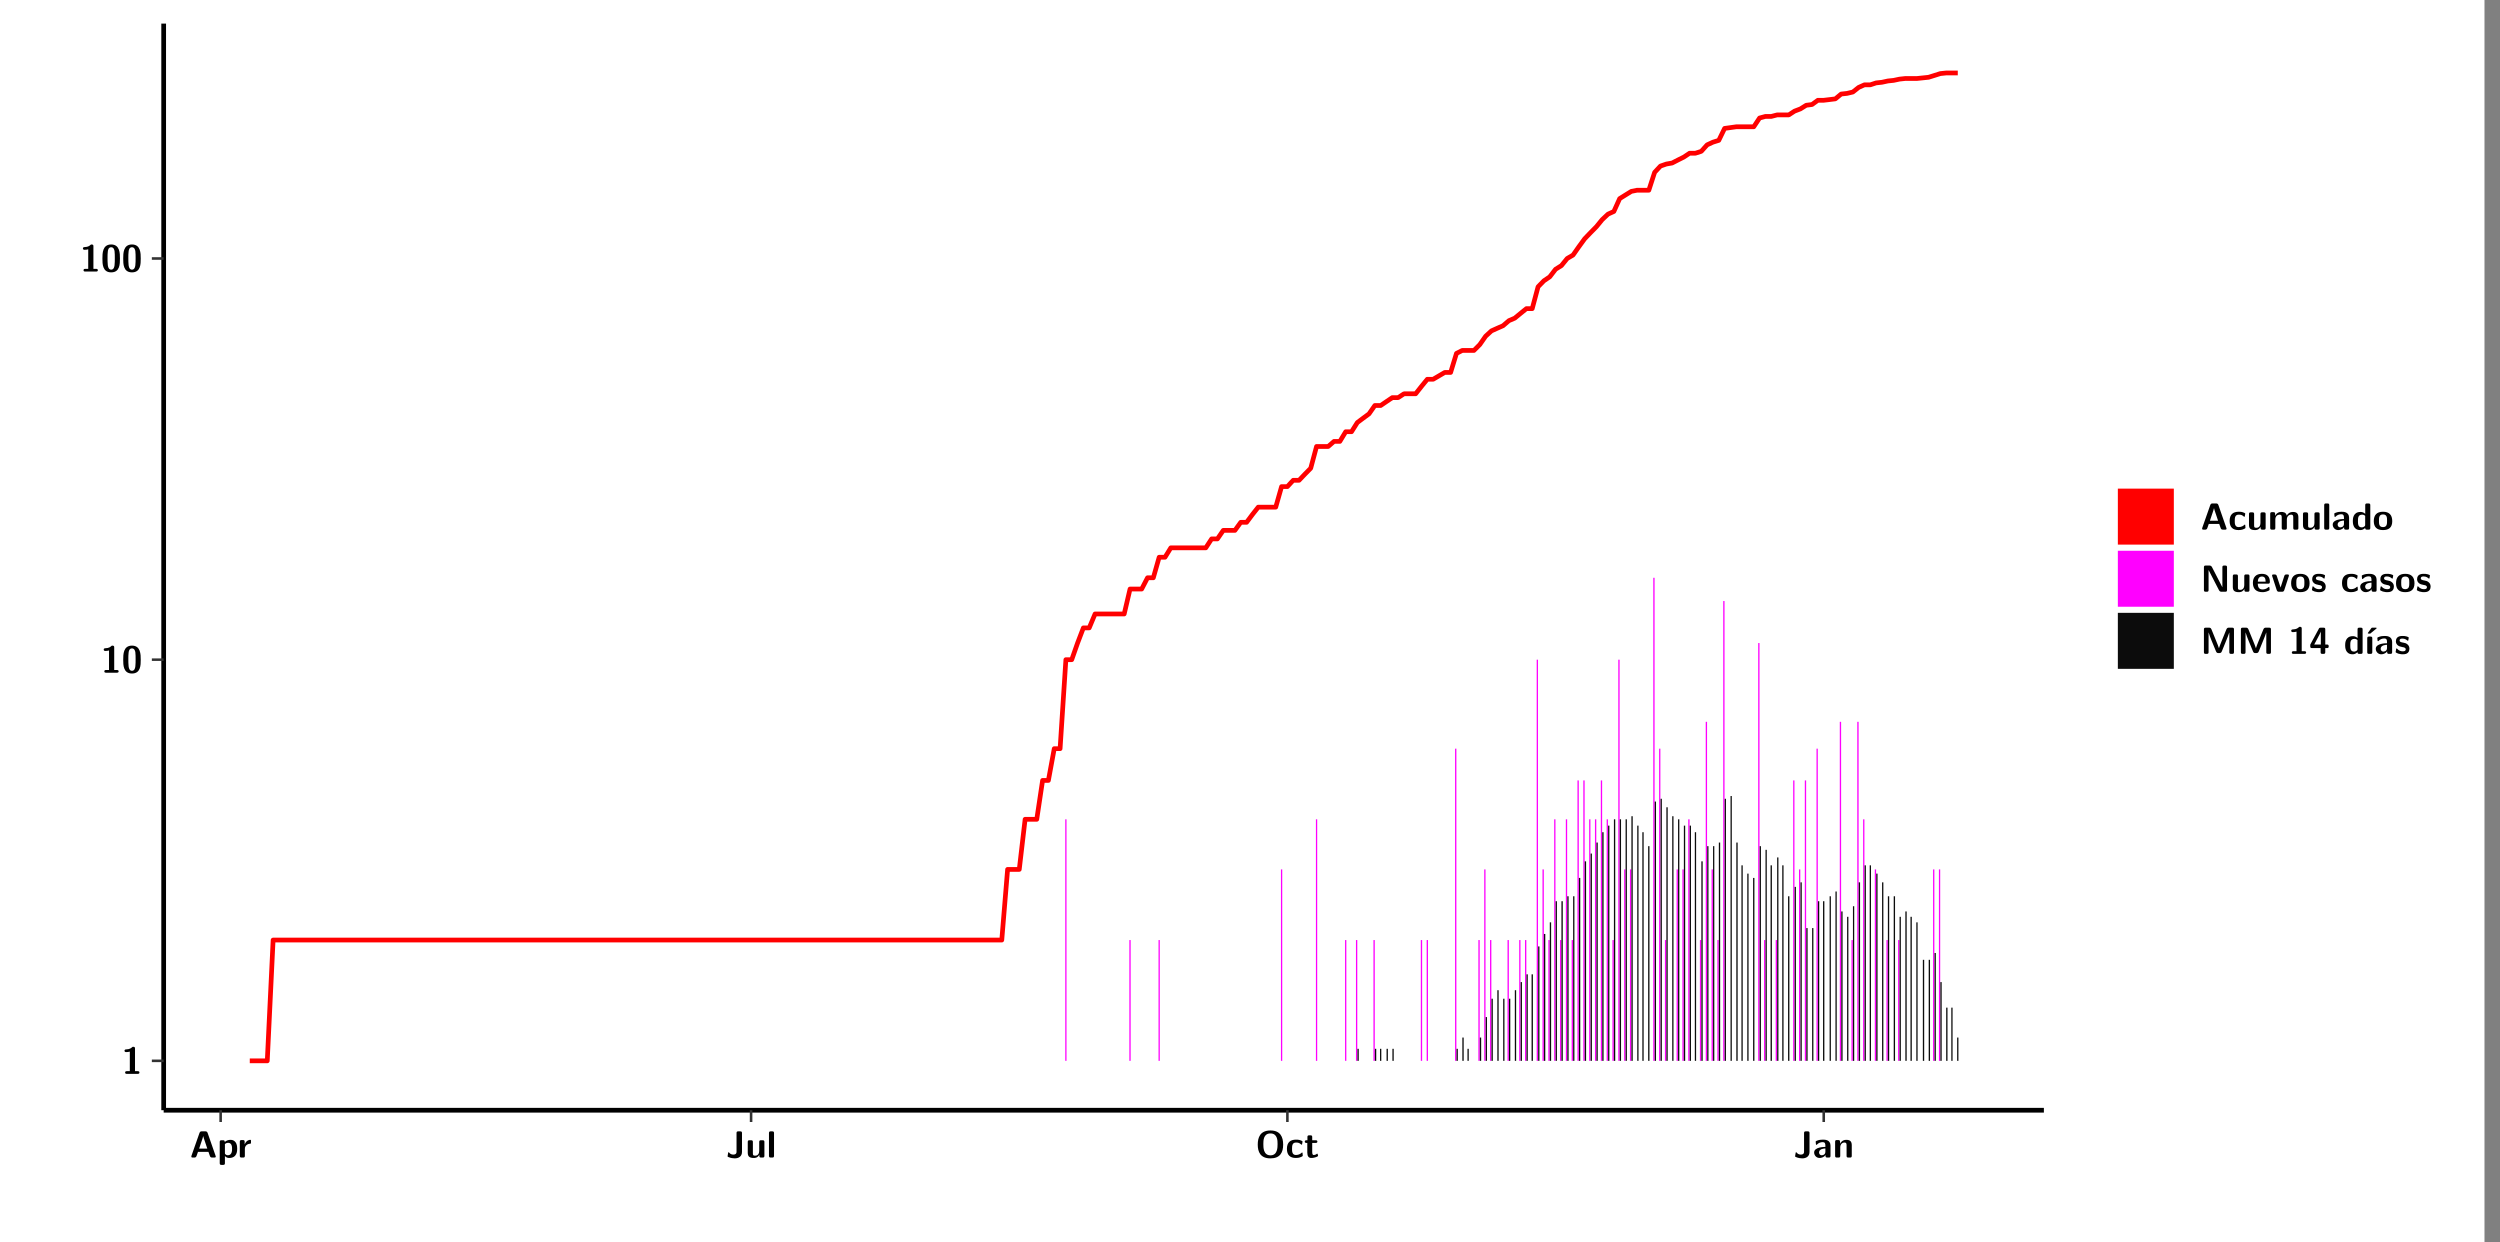 <?xml version="1.0" encoding="UTF-8"?>
<svg xmlns="http://www.w3.org/2000/svg" xmlns:xlink="http://www.w3.org/1999/xlink" width="579.653pt" height="288pt" viewBox="0 0 579.653 288" version="1.1">
<rect x="0" y="0" width="579.653" height="288" fill="#808080" stroke="none"/>
<defs>
<g>
<symbol overflow="visible" id="glyph0-0">
<path style="stroke:none;" d=""/>
</symbol>
<symbol overflow="visible" id="glyph0-1">
<path style="stroke:none;" d="M 3.109 -5.859 C 3.109 -6.016 3.109 -6.281 2.719 -6.281 C 2.547 -6.281 2.516 -6.266 2.406 -6.156 C 2.25 -6.016 1.922 -5.688 1.047 -5.672 C 0.891 -5.672 0.672 -5.609 0.672 -5.359 C 0.672 -5.047 0.969 -5.047 1.094 -5.047 C 1.344 -5.047 1.656 -5.078 1.906 -5.156 L 1.906 -0.625 L 1.234 -0.625 C 1.109 -0.625 0.812 -0.625 0.812 -0.312 C 0.812 0 1.109 0 1.234 0 L 3.719 0 C 3.828 0 4.141 0 4.141 -0.312 C 4.141 -0.625 3.828 -0.625 3.719 -0.625 L 3.109 -0.625 Z M 3.109 -5.859 "/>
</symbol>
<symbol overflow="visible" id="glyph0-2">
<path style="stroke:none;" d="M 4.438 -3 C 4.438 -4.203 4.438 -6.281 2.406 -6.281 C 0.375 -6.281 0.375 -4.219 0.375 -3 C 0.375 -1.812 0.375 0.188 2.406 0.188 C 4.438 0.188 4.438 -1.781 4.438 -3 Z M 2.406 -0.438 C 1.75 -0.438 1.656 -1.25 1.625 -1.484 C 1.562 -1.953 1.562 -2.766 1.562 -3.125 C 1.562 -3.641 1.562 -4.203 1.625 -4.641 C 1.641 -4.875 1.734 -5.641 2.406 -5.641 C 3.047 -5.641 3.156 -4.906 3.188 -4.734 C 3.25 -4.281 3.25 -3.594 3.25 -3.125 C 3.25 -2.625 3.25 -1.953 3.188 -1.469 C 3.156 -1.234 3.062 -0.438 2.406 -0.438 Z M 2.406 -0.438 "/>
</symbol>
<symbol overflow="visible" id="glyph0-3">
<path style="stroke:none;" d="M 4.156 -5.703 C 4.031 -6.078 3.766 -6.078 3.594 -6.078 L 2.828 -6.078 C 2.641 -6.078 2.391 -6.078 2.266 -5.703 L 0.406 -0.406 C 0.375 -0.297 0.375 -0.281 0.375 -0.234 C 0.375 0 0.594 0 0.703 0 L 1.031 0 C 1.188 0 1.453 0 1.578 -0.344 L 1.922 -1.328 L 4.344 -1.328 L 4.641 -0.484 C 4.75 -0.172 4.812 0 5.234 0 L 5.703 0 C 5.828 0 6.047 0 6.047 -0.234 C 6.047 -0.281 6.047 -0.297 6 -0.406 Z M 2.812 -3.938 C 2.938 -4.328 3.062 -4.656 3.125 -4.969 L 3.141 -4.969 C 3.188 -4.766 3.188 -4.75 3.25 -4.547 L 4.078 -2.078 L 2.188 -2.078 Z M 2.812 -3.938 "/>
</symbol>
<symbol overflow="visible" id="glyph0-4">
<path style="stroke:none;" d="M 1.734 -0.344 C 2.125 0.094 2.609 0.094 2.719 0.094 C 4.578 0.094 4.578 -1.594 4.578 -2.031 C 4.578 -2.453 4.578 -4.109 3 -4.109 C 2.484 -4.109 2.016 -3.906 1.703 -3.609 C 1.703 -3.922 1.578 -4.016 1.281 -4.016 L 0.953 -4.016 C 0.641 -4.016 0.531 -3.922 0.531 -3.594 L 0.531 1.281 C 0.531 1.594 0.625 1.703 0.953 1.703 L 1.312 1.703 C 1.641 1.703 1.734 1.594 1.734 1.281 Z M 1.734 -3.141 C 1.828 -3.219 2.109 -3.422 2.484 -3.422 C 3.391 -3.422 3.391 -2.391 3.391 -2 C 3.391 -1.656 3.391 -0.531 2.406 -0.531 C 2.203 -0.531 2.047 -0.609 1.938 -0.688 C 1.734 -0.828 1.734 -0.875 1.734 -1.031 Z M 1.734 -3.141 "/>
</symbol>
<symbol overflow="visible" id="glyph0-5">
<path style="stroke:none;" d="M 1.703 -2.016 C 1.703 -2.844 2.391 -3.188 2.938 -3.219 C 3.109 -3.234 3.125 -3.234 3.125 -3.469 L 3.125 -3.875 C 3.125 -4.047 3.125 -4.109 2.969 -4.109 C 2.719 -4.109 2.078 -4.031 1.672 -3.078 L 1.656 -3.078 L 1.656 -3.641 C 1.656 -3.922 1.594 -4.062 1.234 -4.062 L 0.953 -4.062 C 0.641 -4.062 0.531 -3.969 0.531 -3.641 L 0.531 -0.422 C 0.531 -0.109 0.625 0 0.953 0 L 1.281 0 C 1.609 0 1.703 -0.109 1.703 -0.422 Z M 1.703 -2.016 "/>
</symbol>
<symbol overflow="visible" id="glyph0-6">
<path style="stroke:none;" d="M 3.75 -5.656 C 3.75 -5.938 3.688 -6.078 3.328 -6.078 L 2.906 -6.078 C 2.562 -6.078 2.484 -5.969 2.484 -5.656 L 2.484 -1.359 C 2.484 -1.172 2.484 -0.688 1.703 -0.688 C 1.203 -0.688 0.922 -0.969 0.797 -1.125 C 0.734 -1.203 0.703 -1.234 0.656 -1.234 C 0.562 -1.234 0.547 -1.141 0.531 -1.062 C 0.484 -0.781 0.406 -0.328 0.406 -0.297 C 0.406 -0.203 0.453 -0.188 0.625 -0.109 C 1.141 0.109 1.672 0.188 2.062 0.188 C 3 0.188 3.75 -0.281 3.75 -1.312 Z M 3.75 -5.656 "/>
</symbol>
<symbol overflow="visible" id="glyph0-7">
<path style="stroke:none;" d="M 4.391 -3.594 C 4.391 -3.875 4.328 -4.016 3.969 -4.016 L 3.609 -4.016 C 3.281 -4.016 3.188 -3.906 3.188 -3.594 L 3.188 -1.516 C 3.188 -0.938 2.891 -0.438 2.266 -0.438 C 1.766 -0.438 1.719 -0.562 1.719 -1.031 L 1.719 -3.594 C 1.719 -3.875 1.656 -4.016 1.297 -4.016 L 0.953 -4.016 C 0.625 -4.016 0.531 -3.922 0.531 -3.594 L 0.531 -1.109 C 0.531 -0.172 1.031 0.094 1.953 0.094 C 2.188 0.094 2.812 0.094 3.219 -0.656 L 3.219 -0.422 C 3.219 -0.141 3.281 0 3.641 0 L 3.969 0 C 4.297 0 4.391 -0.109 4.391 -0.422 Z M 4.391 -3.594 "/>
</symbol>
<symbol overflow="visible" id="glyph0-8">
<path style="stroke:none;" d="M 1.703 -5.656 C 1.703 -5.938 1.641 -6.078 1.281 -6.078 L 0.953 -6.078 C 0.641 -6.078 0.531 -5.984 0.531 -5.656 L 0.531 -0.422 C 0.531 -0.109 0.625 0 0.953 0 L 1.281 0 C 1.609 0 1.703 -0.109 1.703 -0.422 Z M 1.703 -5.656 "/>
</symbol>
<symbol overflow="visible" id="glyph0-9">
<path style="stroke:none;" d="M 6.422 -3 C 6.422 -4.766 5.781 -6.281 3.484 -6.281 C 1.047 -6.281 0.531 -4.609 0.531 -3 C 0.531 -1.359 1.109 0.188 3.469 0.188 C 5.734 0.188 6.422 -1.203 6.422 -3 Z M 3.484 -0.516 C 1.828 -0.516 1.828 -2.344 1.828 -3.141 C 1.828 -3.906 1.828 -5.594 3.469 -5.594 C 5.125 -5.594 5.125 -3.922 5.125 -3.141 C 5.125 -2.359 5.125 -0.516 3.484 -0.516 Z M 3.484 -0.516 "/>
</symbol>
<symbol overflow="visible" id="glyph0-10">
<path style="stroke:none;" d="M 4 -0.438 C 4 -0.531 3.969 -0.938 3.953 -1.047 C 3.953 -1.078 3.938 -1.172 3.844 -1.172 C 3.812 -1.172 3.797 -1.172 3.703 -1.078 C 3.562 -0.953 3.141 -0.594 2.422 -0.594 C 1.516 -0.594 1.516 -1.469 1.516 -2.031 C 1.516 -2.75 1.562 -3.484 2.453 -3.484 C 3.031 -3.484 3.266 -3.344 3.578 -3.078 C 3.688 -2.984 3.703 -2.984 3.734 -2.984 C 3.828 -2.984 3.844 -3.062 3.844 -3.094 C 3.859 -3.172 3.953 -3.656 3.953 -3.703 C 3.953 -3.781 3.891 -3.812 3.75 -3.891 C 3.328 -4.078 3.062 -4.156 2.453 -4.156 C 1.141 -4.156 0.328 -3.547 0.328 -2.016 C 0.328 -0.562 1.078 0.094 2.406 0.094 C 2.641 0.094 3.172 0.094 3.75 -0.203 C 4 -0.344 4 -0.344 4 -0.438 Z M 4 -0.438 "/>
</symbol>
<symbol overflow="visible" id="glyph0-11">
<path style="stroke:none;" d="M 1.906 -3.391 L 2.688 -3.391 C 2.797 -3.391 3.109 -3.391 3.109 -3.703 C 3.109 -4.016 2.797 -4.016 2.688 -4.016 L 1.906 -4.016 L 1.906 -4.75 C 1.906 -5.016 1.844 -5.156 1.484 -5.156 L 1.219 -5.156 C 0.906 -5.156 0.797 -5.062 0.797 -4.75 L 0.797 -4.016 L 0.594 -4.016 C 0.5 -4.016 0.172 -4.016 0.172 -3.703 C 0.172 -3.391 0.484 -3.391 0.594 -3.391 L 0.766 -3.391 L 0.766 -1.172 C 0.766 -0.281 1.094 0.094 1.688 0.094 C 1.766 0.094 2.156 0.094 2.609 -0.047 C 2.766 -0.094 3.266 -0.25 3.266 -0.406 C 3.266 -0.438 3.25 -0.5 3.203 -0.688 C 3.156 -0.859 3.141 -0.906 3.062 -0.906 C 3.016 -0.906 3 -0.906 2.953 -0.844 C 2.859 -0.781 2.625 -0.594 2.25 -0.594 C 2.047 -0.594 1.906 -0.734 1.906 -1.312 Z M 1.906 -3.391 "/>
</symbol>
<symbol overflow="visible" id="glyph0-12">
<path style="stroke:none;" d="M 4.062 -2.766 C 4.062 -4.156 2.734 -4.156 2.297 -4.156 C 1.891 -4.156 1.453 -4.125 0.859 -3.891 C 0.672 -3.797 0.625 -3.781 0.625 -3.688 C 0.625 -3.625 0.688 -3.109 0.688 -3.047 C 0.703 -2.984 0.75 -2.938 0.812 -2.938 C 0.844 -2.938 0.875 -2.969 0.906 -3 C 1.281 -3.391 1.719 -3.578 2.266 -3.578 C 2.734 -3.578 2.875 -3.297 2.875 -2.781 L 2.875 -2.469 C 2.562 -2.469 0.266 -2.453 0.266 -1.172 C 0.266 -0.547 0.766 0.094 1.531 0.094 C 1.828 0.094 2.484 0.016 2.906 -0.594 L 2.906 -0.422 C 2.906 -0.141 2.969 0 3.328 0 L 3.641 0 C 3.984 0 4.062 -0.109 4.062 -0.422 Z M 2.875 -1.344 C 2.875 -0.531 2.047 -0.531 2.016 -0.531 C 1.641 -0.531 1.406 -0.844 1.406 -1.188 C 1.406 -2.047 2.625 -2.109 2.875 -2.109 Z M 2.875 -1.344 "/>
</symbol>
<symbol overflow="visible" id="glyph0-13">
<path style="stroke:none;" d="M 4.391 -2.844 C 4.391 -3.75 4 -4.109 3.109 -4.109 C 2.188 -4.109 1.781 -3.438 1.672 -3.203 L 1.672 -3.641 C 1.672 -3.922 1.609 -4.062 1.25 -4.062 L 0.953 -4.062 C 0.625 -4.062 0.531 -3.969 0.531 -3.641 L 0.531 -0.422 C 0.531 -0.109 0.625 0 0.953 0 L 1.297 0 C 1.625 0 1.719 -0.109 1.719 -0.422 L 1.719 -2.359 C 1.719 -3.125 2.219 -3.484 2.688 -3.484 C 3.109 -3.484 3.188 -3.281 3.188 -2.828 L 3.188 -0.422 C 3.188 -0.141 3.25 0 3.609 0 L 3.969 0 C 4.297 0 4.391 -0.109 4.391 -0.422 Z M 4.391 -2.844 "/>
</symbol>
<symbol overflow="visible" id="glyph0-14">
<path style="stroke:none;" d="M 7.062 -2.844 C 7.062 -3.75 6.672 -4.109 5.781 -4.109 C 5.156 -4.109 4.688 -3.828 4.359 -3.25 C 4.219 -4.078 3.484 -4.109 3.109 -4.109 C 2.938 -4.109 2.578 -4.109 2.188 -3.828 C 1.906 -3.625 1.734 -3.344 1.672 -3.203 L 1.672 -3.641 C 1.672 -3.922 1.609 -4.062 1.25 -4.062 L 0.953 -4.062 C 0.625 -4.062 0.531 -3.969 0.531 -3.641 L 0.531 -0.422 C 0.531 -0.109 0.625 0 0.953 0 L 1.297 0 C 1.625 0 1.719 -0.109 1.719 -0.422 L 1.719 -2.359 C 1.719 -3.141 2.25 -3.484 2.688 -3.484 C 3.109 -3.484 3.203 -3.297 3.203 -2.828 L 3.203 -0.422 C 3.203 -0.109 3.297 0 3.625 0 L 3.969 0 C 4.297 0 4.391 -0.109 4.391 -0.422 L 4.391 -2.359 C 4.391 -3.141 4.922 -3.484 5.359 -3.484 C 5.781 -3.484 5.875 -3.297 5.875 -2.828 L 5.875 -0.422 C 5.875 -0.109 5.969 0 6.297 0 L 6.641 0 C 6.984 0 7.062 -0.109 7.062 -0.422 Z M 7.062 -2.844 "/>
</symbol>
<symbol overflow="visible" id="glyph0-15">
<path style="stroke:none;" d="M 4.375 -5.656 C 4.375 -5.938 4.312 -6.078 3.953 -6.078 L 3.625 -6.078 C 3.297 -6.078 3.203 -5.969 3.203 -5.656 L 3.203 -3.672 C 2.812 -4.047 2.375 -4.109 2.109 -4.109 C 0.328 -4.109 0.328 -2.422 0.328 -2 C 0.328 -1.594 0.328 0.094 2.062 0.094 C 2.422 0.094 2.812 -0.016 3.188 -0.406 C 3.188 -0.094 3.297 0 3.609 0 L 3.953 0 C 4.281 0 4.375 -0.109 4.375 -0.422 Z M 3.188 -1.094 C 3.188 -0.953 3.188 -0.875 2.922 -0.688 C 2.703 -0.547 2.5 -0.531 2.406 -0.531 C 1.516 -0.531 1.516 -1.344 1.516 -2 C 1.516 -2.656 1.516 -3.484 2.5 -3.484 C 2.75 -3.484 2.984 -3.391 3.188 -3.203 Z M 3.188 -1.094 "/>
</symbol>
<symbol overflow="visible" id="glyph0-16">
<path style="stroke:none;" d="M 4.547 -1.969 C 4.547 -3.406 3.844 -4.156 2.406 -4.156 C 0.953 -4.156 0.266 -3.391 0.266 -1.969 C 0.266 -0.547 1.031 0.094 2.406 0.094 C 3.781 0.094 4.547 -0.531 4.547 -1.969 Z M 2.406 -0.594 C 1.469 -0.594 1.469 -1.375 1.469 -2.078 C 1.469 -2.75 1.469 -3.531 2.406 -3.531 C 3.344 -3.531 3.344 -2.766 3.344 -2.078 C 3.344 -1.391 3.344 -0.594 2.406 -0.594 Z M 2.406 -0.594 "/>
</symbol>
<symbol overflow="visible" id="glyph0-17">
<path style="stroke:none;" d="M 2.656 -5.734 C 2.469 -6.078 2.203 -6.078 2.031 -6.078 L 1.219 -6.078 C 0.906 -6.078 0.797 -5.984 0.797 -5.656 L 0.797 -0.422 C 0.797 -0.109 0.891 0 1.219 0 L 1.453 0 C 1.781 0 1.875 -0.109 1.875 -0.422 L 1.875 -5.016 L 1.891 -5.016 L 4.297 -0.344 C 4.484 0 4.75 0 4.922 0 L 5.734 0 C 6.062 0 6.156 -0.109 6.156 -0.422 L 6.156 -5.656 C 6.156 -5.938 6.094 -6.078 5.734 -6.078 L 5.5 -6.078 C 5.156 -6.078 5.078 -5.969 5.078 -5.656 L 5.078 -1.062 L 5.062 -1.062 Z M 2.656 -5.734 "/>
</symbol>
<symbol overflow="visible" id="glyph0-18">
<path style="stroke:none;" d="M 3.781 -1.875 C 3.984 -1.875 4.203 -1.891 4.203 -2.281 C 4.203 -3.406 3.672 -4.156 2.359 -4.156 C 0.969 -4.156 0.266 -3.375 0.266 -2.047 C 0.266 -0.609 1.109 0.094 2.484 0.094 C 2.812 0.094 3.312 0.047 3.891 -0.234 C 4.078 -0.328 4.141 -0.359 4.141 -0.469 C 4.141 -0.531 4.125 -0.781 4.109 -0.844 C 4.078 -1.125 4.062 -1.125 3.984 -1.125 C 3.953 -1.125 3.938 -1.125 3.844 -1.047 C 3.328 -0.594 2.797 -0.531 2.516 -0.531 C 1.531 -0.531 1.422 -1.312 1.391 -1.875 Z M 1.406 -2.344 C 1.422 -2.875 1.609 -3.531 2.359 -3.531 C 3.062 -3.531 3.203 -3.031 3.219 -2.344 Z M 1.406 -2.344 "/>
</symbol>
<symbol overflow="visible" id="glyph0-19">
<path style="stroke:none;" d="M 4.109 -3.609 C 4.141 -3.719 4.141 -3.75 4.141 -3.766 C 4.141 -4.016 3.922 -4.016 3.797 -4.016 L 3.609 -4.016 C 3.25 -4.016 3.141 -3.891 3.062 -3.641 L 2.203 -0.984 L 1.328 -3.641 C 1.266 -3.828 1.203 -4.016 0.781 -4.016 L 0.578 -4.016 C 0.453 -4.016 0.234 -4.016 0.234 -3.766 C 0.234 -3.75 0.234 -3.719 0.266 -3.609 L 1.312 -0.375 C 1.438 0 1.703 0 1.859 0 L 2.5 0 C 2.672 0 2.938 0 3.062 -0.375 Z M 4.109 -3.609 "/>
</symbol>
<symbol overflow="visible" id="glyph0-20">
<path style="stroke:none;" d="M 3.469 -1.234 C 3.469 -1.734 3.203 -2.031 3.047 -2.172 C 2.703 -2.484 2.391 -2.547 2.031 -2.609 C 1.547 -2.703 1.188 -2.766 1.188 -3.109 C 1.188 -3.469 1.484 -3.547 1.828 -3.547 C 2.406 -3.547 2.719 -3.328 2.953 -3.125 C 3.047 -3.047 3.062 -3.047 3.094 -3.047 C 3.188 -3.047 3.203 -3.125 3.203 -3.156 C 3.219 -3.219 3.312 -3.719 3.312 -3.766 C 3.312 -3.906 2.844 -4.031 2.75 -4.062 C 2.406 -4.156 2.125 -4.156 1.891 -4.156 C 1.5 -4.156 0.328 -4.156 0.328 -2.906 C 0.328 -2.484 0.516 -2.219 0.75 -2 C 1.062 -1.734 1.406 -1.672 1.906 -1.562 C 2.156 -1.531 2.609 -1.453 2.609 -1.062 C 2.609 -0.656 2.266 -0.594 1.922 -0.594 C 1.531 -0.594 1.047 -0.703 0.625 -1.188 C 0.594 -1.234 0.562 -1.266 0.516 -1.266 C 0.422 -1.266 0.406 -1.188 0.391 -1.125 C 0.375 -1.016 0.266 -0.516 0.266 -0.422 C 0.266 -0.266 0.922 -0.062 0.922 -0.047 C 1.406 0.094 1.766 0.094 1.922 0.094 C 2.359 0.094 3.469 0.062 3.469 -1.234 Z M 3.469 -1.234 "/>
</symbol>
<symbol overflow="visible" id="glyph0-21">
<path style="stroke:none;" d="M 4.859 -2.859 C 4.688 -2.422 4.359 -1.609 4.281 -1.312 C 4.203 -1.625 3.844 -2.484 3.656 -2.953 L 2.531 -5.719 C 2.391 -6.078 2.109 -6.078 1.953 -6.078 L 1.219 -6.078 C 0.906 -6.078 0.797 -5.984 0.797 -5.656 L 0.797 -0.422 C 0.797 -0.109 0.891 0 1.219 0 L 1.453 0 C 1.781 0 1.875 -0.109 1.875 -0.422 L 1.875 -4.953 L 1.891 -4.953 C 1.984 -4.562 2.375 -3.578 2.578 -3.062 L 3.609 -0.562 C 3.766 -0.188 3.969 -0.188 4.266 -0.188 C 4.562 -0.188 4.781 -0.188 4.938 -0.562 L 6.062 -3.328 C 6.141 -3.531 6.625 -4.719 6.672 -4.953 L 6.688 -4.953 L 6.688 -0.422 C 6.688 -0.141 6.75 0 7.109 0 L 7.344 0 C 7.672 0 7.766 -0.109 7.766 -0.422 L 7.766 -5.656 C 7.766 -5.938 7.703 -6.078 7.344 -6.078 L 6.609 -6.078 C 6.391 -6.078 6.172 -6.062 6.016 -5.703 Z M 4.859 -2.859 "/>
</symbol>
<symbol overflow="visible" id="glyph0-22">
<path style="stroke:none;" d="M 0.344 -2.297 C 0.266 -2.172 0.266 -2.141 0.266 -1.984 L 0.266 -1.766 C 0.266 -1.484 0.328 -1.344 0.688 -1.344 L 2.672 -1.344 L 2.672 -0.422 C 2.672 -0.141 2.719 0 3.078 0 L 3.328 0 C 3.656 0 3.75 -0.109 3.75 -0.422 L 3.75 -1.344 L 4.125 -1.344 C 4.391 -1.344 4.547 -1.406 4.547 -1.75 C 4.547 -2.078 4.422 -2.172 4.125 -2.172 L 3.75 -2.172 L 3.75 -5.656 C 3.75 -5.984 3.656 -6.078 3.328 -6.078 L 2.688 -6.078 C 2.531 -6.078 2.391 -6.078 2.281 -5.875 Z M 1.188 -2.172 C 2.578 -4.75 2.672 -5.016 2.703 -5.156 L 2.719 -5.156 L 2.719 -2.172 Z M 1.188 -2.172 "/>
</symbol>
<symbol overflow="visible" id="glyph0-23">
<path style="stroke:none;" d="M 3.906 -5.844 C 3.953 -5.875 4 -5.922 4 -5.969 C 4 -6.078 3.906 -6.078 3.766 -6.078 L 3.047 -6.078 C 2.875 -6.078 2.859 -6.078 2.781 -5.984 L 2.031 -4.953 C 1.953 -4.859 1.953 -4.844 1.953 -4.828 C 1.953 -4.703 2.047 -4.703 2.188 -4.703 L 2.516 -4.703 Z M 3.906 -5.844 "/>
</symbol>
<symbol overflow="visible" id="glyph0-24">
<path style="stroke:none;" d="M 1.703 -3.594 C 1.703 -3.875 1.641 -4.016 1.281 -4.016 L 0.953 -4.016 C 0.641 -4.016 0.531 -3.922 0.531 -3.594 L 0.531 -0.422 C 0.531 -0.109 0.625 0 0.953 0 L 1.281 0 C 1.609 0 1.703 -0.109 1.703 -0.422 Z M 1.703 -3.594 "/>
</symbol>
</g>
<clipPath id="clip1">
  <path d="M 0 0 L 576.008 0 L 576.008 288 L 0 288 Z M 0 0 "/>
</clipPath>
<clipPath id="clip2">
  <path d="M 37.949 5.477 L 473.898 5.477 L 473.898 257.414 L 37.949 257.414 Z M 37.949 5.477 "/>
</clipPath>
</defs>
<g id="surface1">
<g clip-path="url(#clip1)" clip-rule="nonzero">
<path style="fill-rule:nonzero;fill:rgb(100%,100%,100%);fill-opacity:1;stroke-width:0.598;stroke-linecap:round;stroke-linejoin:round;stroke:rgb(100%,100%,100%);stroke-opacity:1;stroke-miterlimit:10;" d="M 0 0 L 0 288.004 L 576.008 288.004 L 576.008 0 Z M 0 0 " transform="matrix(1,0,0,-1,0,288)"/>
</g>
<g clip-path="url(#clip2)" clip-rule="nonzero">
<path style=" stroke:none;fill-rule:nonzero;fill:rgb(100%,100%,100%);fill-opacity:1;" d="M 37.949 257.414 L 37.949 5.477 L 473.898 5.477 L 473.898 257.414 Z M 37.949 257.414 "/>
</g>
<path style=" stroke:none;fill-rule:nonzero;fill:rgb(100%,0%,100%);fill-opacity:1;" d="M 246.988 245.969 L 246.988 189.965 L 247.285 189.965 L 247.285 245.969 Z M 246.988 245.969 "/>
<path style=" stroke:none;fill-rule:nonzero;fill:rgb(100%,0%,100%);fill-opacity:1;" d="M 261.852 245.969 L 261.852 217.961 L 262.16 217.961 L 262.16 245.969 Z M 261.852 245.969 "/>
<path style=" stroke:none;fill-rule:nonzero;fill:rgb(100%,0%,100%);fill-opacity:1;" d="M 268.617 245.969 L 268.617 217.961 L 268.914 217.961 L 268.914 245.969 Z M 268.617 245.969 "/>
<path style=" stroke:none;fill-rule:nonzero;fill:rgb(100%,0%,100%);fill-opacity:1;" d="M 297 245.969 L 297 201.582 L 297.301 201.582 L 297.301 245.969 Z M 297 245.969 "/>
<path style=" stroke:none;fill-rule:nonzero;fill:rgb(100%,0%,100%);fill-opacity:1;" d="M 305.109 245.969 L 305.109 189.965 L 305.41 189.965 L 305.41 245.969 Z M 305.109 245.969 "/>
<path style=" stroke:none;fill-rule:nonzero;fill:rgb(100%,0%,100%);fill-opacity:1;" d="M 311.863 245.969 L 311.863 217.961 L 312.164 217.961 L 312.164 245.969 Z M 311.863 245.969 "/>
<path style=" stroke:none;fill-rule:nonzero;fill:rgb(100%,0%,100%);fill-opacity:1;" d="M 314.395 245.969 L 314.395 217.961 L 314.703 217.961 L 314.703 245.969 Z M 314.395 245.969 "/>
<path style=" stroke:none;fill-rule:nonzero;fill:rgb(4.999%,4.999%,4.999%);fill-opacity:1;" d="M 314.734 245.969 L 314.734 243.176 L 315.043 243.176 L 315.043 245.969 Z M 314.734 245.969 "/>
<path style=" stroke:none;fill-rule:nonzero;fill:rgb(100%,0%,100%);fill-opacity:1;" d="M 318.449 245.969 L 318.449 217.961 L 318.758 217.961 L 318.758 245.969 Z M 318.449 245.969 "/>
<path style=" stroke:none;fill-rule:nonzero;fill:rgb(4.999%,4.999%,4.999%);fill-opacity:1;" d="M 318.789 245.969 L 318.789 243.176 L 319.098 243.176 L 319.098 245.969 Z M 318.789 245.969 "/>
<path style=" stroke:none;fill-rule:nonzero;fill:rgb(4.999%,4.999%,4.999%);fill-opacity:1;" d="M 319.973 245.969 L 319.973 243.176 L 320.273 243.176 L 320.273 245.969 Z M 319.973 245.969 "/>
<path style=" stroke:none;fill-rule:nonzero;fill:rgb(4.999%,4.999%,4.999%);fill-opacity:1;" d="M 321.488 245.969 L 321.488 243.176 L 321.797 243.176 L 321.797 245.969 Z M 321.488 245.969 "/>
<path style=" stroke:none;fill-rule:nonzero;fill:rgb(4.999%,4.999%,4.999%);fill-opacity:1;" d="M 322.844 245.969 L 322.844 243.176 L 323.152 243.176 L 323.152 245.969 Z M 322.844 245.969 "/>
<path style=" stroke:none;fill-rule:nonzero;fill:rgb(100%,0%,100%);fill-opacity:1;" d="M 329.43 245.969 L 329.43 217.961 L 329.738 217.961 L 329.738 245.969 Z M 329.43 245.969 "/>
<path style=" stroke:none;fill-rule:nonzero;fill:rgb(100%,0%,100%);fill-opacity:1;" d="M 330.785 245.969 L 330.785 217.961 L 331.094 217.961 L 331.094 245.969 Z M 330.785 245.969 "/>
<path style=" stroke:none;fill-rule:nonzero;fill:rgb(100%,0%,100%);fill-opacity:1;" d="M 337.371 245.969 L 337.371 173.586 L 337.68 173.586 L 337.68 245.969 Z M 337.371 245.969 "/>
<path style=" stroke:none;fill-rule:nonzero;fill:rgb(4.999%,4.999%,4.999%);fill-opacity:1;" d="M 337.707 245.969 L 337.707 243.176 L 338.016 243.176 L 338.016 245.969 Z M 337.707 245.969 "/>
<path style=" stroke:none;fill-rule:nonzero;fill:rgb(4.999%,4.999%,4.999%);fill-opacity:1;" d="M 339.062 245.969 L 339.062 240.566 L 339.371 240.566 L 339.371 245.969 Z M 339.062 245.969 "/>
<path style=" stroke:none;fill-rule:nonzero;fill:rgb(4.999%,4.999%,4.999%);fill-opacity:1;" d="M 340.25 245.969 L 340.25 243.176 L 340.547 243.176 L 340.547 245.969 Z M 340.25 245.969 "/>
<path style=" stroke:none;fill-rule:nonzero;fill:rgb(100%,0%,100%);fill-opacity:1;" d="M 342.777 245.969 L 342.777 217.961 L 343.086 217.961 L 343.086 245.969 Z M 342.777 245.969 "/>
<path style=" stroke:none;fill-rule:nonzero;fill:rgb(4.999%,4.999%,4.999%);fill-opacity:1;" d="M 343.117 245.969 L 343.117 240.566 L 343.426 240.566 L 343.426 245.969 Z M 343.117 245.969 "/>
<path style=" stroke:none;fill-rule:nonzero;fill:rgb(100%,0%,100%);fill-opacity:1;" d="M 344.133 245.969 L 344.133 201.582 L 344.434 201.582 L 344.434 245.969 Z M 344.133 245.969 "/>
<path style=" stroke:none;fill-rule:nonzero;fill:rgb(4.999%,4.999%,4.999%);fill-opacity:1;" d="M 344.473 245.969 L 344.473 235.816 L 344.773 235.816 L 344.773 245.969 Z M 344.473 245.969 "/>
<path style=" stroke:none;fill-rule:nonzero;fill:rgb(100%,0%,100%);fill-opacity:1;" d="M 345.48 245.969 L 345.48 217.961 L 345.789 217.961 L 345.789 245.969 Z M 345.48 245.969 "/>
<path style=" stroke:none;fill-rule:nonzero;fill:rgb(4.999%,4.999%,4.999%);fill-opacity:1;" d="M 345.816 245.969 L 345.816 231.562 L 346.125 231.562 L 346.125 245.969 Z M 345.816 245.969 "/>
<path style=" stroke:none;fill-rule:nonzero;fill:rgb(4.999%,4.999%,4.999%);fill-opacity:1;" d="M 347.172 245.969 L 347.172 229.59 L 347.48 229.59 L 347.48 245.969 Z M 347.172 245.969 "/>
<path style=" stroke:none;fill-rule:nonzero;fill:rgb(4.999%,4.999%,4.999%);fill-opacity:1;" d="M 348.527 245.969 L 348.527 231.562 L 348.828 231.562 L 348.828 245.969 Z M 348.527 245.969 "/>
<path style=" stroke:none;fill-rule:nonzero;fill:rgb(100%,0%,100%);fill-opacity:1;" d="M 349.535 245.969 L 349.535 217.961 L 349.844 217.961 L 349.844 245.969 Z M 349.535 245.969 "/>
<path style=" stroke:none;fill-rule:nonzero;fill:rgb(4.999%,4.999%,4.999%);fill-opacity:1;" d="M 349.871 245.969 L 349.871 231.562 L 350.18 231.562 L 350.18 245.969 Z M 349.871 245.969 "/>
<path style=" stroke:none;fill-rule:nonzero;fill:rgb(4.999%,4.999%,4.999%);fill-opacity:1;" d="M 351.227 245.969 L 351.227 229.59 L 351.535 229.59 L 351.535 245.969 Z M 351.227 245.969 "/>
<path style=" stroke:none;fill-rule:nonzero;fill:rgb(100%,0%,100%);fill-opacity:1;" d="M 352.242 245.969 L 352.242 217.961 L 352.543 217.961 L 352.543 245.969 Z M 352.242 245.969 "/>
<path style=" stroke:none;fill-rule:nonzero;fill:rgb(4.999%,4.999%,4.999%);fill-opacity:1;" d="M 352.582 245.969 L 352.582 227.707 L 352.883 227.707 L 352.883 245.969 Z M 352.582 245.969 "/>
<path style=" stroke:none;fill-rule:nonzero;fill:rgb(100%,0%,100%);fill-opacity:1;" d="M 353.59 245.969 L 353.59 217.961 L 353.898 217.961 L 353.898 245.969 Z M 353.59 245.969 "/>
<path style=" stroke:none;fill-rule:nonzero;fill:rgb(4.999%,4.999%,4.999%);fill-opacity:1;" d="M 353.926 245.969 L 353.926 225.91 L 354.234 225.91 L 354.234 245.969 Z M 353.926 245.969 "/>
<path style=" stroke:none;fill-rule:nonzero;fill:rgb(4.999%,4.999%,4.999%);fill-opacity:1;" d="M 355.113 245.969 L 355.113 225.91 L 355.422 225.91 L 355.422 245.969 Z M 355.113 245.969 "/>
<path style=" stroke:none;fill-rule:nonzero;fill:rgb(100%,0%,100%);fill-opacity:1;" d="M 356.297 245.969 L 356.297 152.953 L 356.598 152.953 L 356.598 245.969 Z M 356.297 245.969 "/>
<path style=" stroke:none;fill-rule:nonzero;fill:rgb(4.999%,4.999%,4.999%);fill-opacity:1;" d="M 356.637 245.969 L 356.637 219.438 L 356.938 219.438 L 356.938 245.969 Z M 356.637 245.969 "/>
<path style=" stroke:none;fill-rule:nonzero;fill:rgb(100%,0%,100%);fill-opacity:1;" d="M 357.645 245.969 L 357.645 201.582 L 357.953 201.582 L 357.953 245.969 Z M 357.645 245.969 "/>
<path style=" stroke:none;fill-rule:nonzero;fill:rgb(4.999%,4.999%,4.999%);fill-opacity:1;" d="M 357.98 245.969 L 357.98 216.547 L 358.293 216.547 L 358.293 245.969 Z M 357.98 245.969 "/>
<path style=" stroke:none;fill-rule:nonzero;fill:rgb(100%,0%,100%);fill-opacity:1;" d="M 359 245.969 L 359 217.961 L 359.309 217.961 L 359.309 245.969 Z M 359 245.969 "/>
<path style=" stroke:none;fill-rule:nonzero;fill:rgb(4.999%,4.999%,4.999%);fill-opacity:1;" d="M 359.336 245.969 L 359.336 213.855 L 359.645 213.855 L 359.645 245.969 Z M 359.336 245.969 "/>
<path style=" stroke:none;fill-rule:nonzero;fill:rgb(100%,0%,100%);fill-opacity:1;" d="M 360.352 245.969 L 360.352 189.965 L 360.652 189.965 L 360.652 245.969 Z M 360.352 245.969 "/>
<path style=" stroke:none;fill-rule:nonzero;fill:rgb(4.999%,4.999%,4.999%);fill-opacity:1;" d="M 360.691 245.969 L 360.691 208.957 L 360.992 208.957 L 360.992 245.969 Z M 360.691 245.969 "/>
<path style=" stroke:none;fill-rule:nonzero;fill:rgb(100%,0%,100%);fill-opacity:1;" d="M 361.699 245.969 L 361.699 217.961 L 362.008 217.961 L 362.008 245.969 Z M 361.699 245.969 "/>
<path style=" stroke:none;fill-rule:nonzero;fill:rgb(4.999%,4.999%,4.999%);fill-opacity:1;" d="M 362.035 245.969 L 362.035 208.957 L 362.348 208.957 L 362.348 245.969 Z M 362.035 245.969 "/>
<path style=" stroke:none;fill-rule:nonzero;fill:rgb(100%,0%,100%);fill-opacity:1;" d="M 363.055 245.969 L 363.055 189.965 L 363.363 189.965 L 363.363 245.969 Z M 363.055 245.969 "/>
<path style=" stroke:none;fill-rule:nonzero;fill:rgb(4.999%,4.999%,4.999%);fill-opacity:1;" d="M 363.391 245.969 L 363.391 207.809 L 363.699 207.809 L 363.699 245.969 Z M 363.391 245.969 "/>
<path style=" stroke:none;fill-rule:nonzero;fill:rgb(100%,0%,100%);fill-opacity:1;" d="M 364.406 245.969 L 364.406 217.961 L 364.707 217.961 L 364.707 245.969 Z M 364.406 245.969 "/>
<path style=" stroke:none;fill-rule:nonzero;fill:rgb(4.999%,4.999%,4.999%);fill-opacity:1;" d="M 364.746 245.969 L 364.746 207.809 L 365.047 207.809 L 365.047 245.969 Z M 364.746 245.969 "/>
<path style=" stroke:none;fill-rule:nonzero;fill:rgb(100%,0%,100%);fill-opacity:1;" d="M 365.754 245.969 L 365.754 180.949 L 366.062 180.949 L 366.062 245.969 Z M 365.754 245.969 "/>
<path style=" stroke:none;fill-rule:nonzero;fill:rgb(4.999%,4.999%,4.999%);fill-opacity:1;" d="M 366.094 245.969 L 366.094 203.555 L 366.402 203.555 L 366.402 245.969 Z M 366.094 245.969 "/>
<path style=" stroke:none;fill-rule:nonzero;fill:rgb(100%,0%,100%);fill-opacity:1;" d="M 367.109 245.969 L 367.109 180.949 L 367.418 180.949 L 367.418 245.969 Z M 367.109 245.969 "/>
<path style=" stroke:none;fill-rule:nonzero;fill:rgb(4.999%,4.999%,4.999%);fill-opacity:1;" d="M 367.445 245.969 L 367.445 199.711 L 367.754 199.711 L 367.754 245.969 Z M 367.445 245.969 "/>
<path style=" stroke:none;fill-rule:nonzero;fill:rgb(100%,0%,100%);fill-opacity:1;" d="M 368.465 245.969 L 368.465 189.965 L 368.762 189.965 L 368.762 245.969 Z M 368.465 245.969 "/>
<path style=" stroke:none;fill-rule:nonzero;fill:rgb(4.999%,4.999%,4.999%);fill-opacity:1;" d="M 368.801 245.969 L 368.801 197.906 L 369.102 197.906 L 369.102 245.969 Z M 368.801 245.969 "/>
<path style=" stroke:none;fill-rule:nonzero;fill:rgb(100%,0%,100%);fill-opacity:1;" d="M 369.809 245.969 L 369.809 189.965 L 370.117 189.965 L 370.117 245.969 Z M 369.809 245.969 "/>
<path style=" stroke:none;fill-rule:nonzero;fill:rgb(4.999%,4.999%,4.999%);fill-opacity:1;" d="M 370.148 245.969 L 370.148 195.355 L 370.457 195.355 L 370.457 245.969 Z M 370.148 245.969 "/>
<path style=" stroke:none;fill-rule:nonzero;fill:rgb(100%,0%,100%);fill-opacity:1;" d="M 371.164 245.969 L 371.164 180.949 L 371.473 180.949 L 371.473 245.969 Z M 371.164 245.969 "/>
<path style=" stroke:none;fill-rule:nonzero;fill:rgb(4.999%,4.999%,4.999%);fill-opacity:1;" d="M 371.5 245.969 L 371.5 192.957 L 371.809 192.957 L 371.809 245.969 Z M 371.5 245.969 "/>
<path style=" stroke:none;fill-rule:nonzero;fill:rgb(100%,0%,100%);fill-opacity:1;" d="M 372.52 245.969 L 372.52 189.965 L 372.816 189.965 L 372.816 245.969 Z M 372.52 245.969 "/>
<path style=" stroke:none;fill-rule:nonzero;fill:rgb(4.999%,4.999%,4.999%);fill-opacity:1;" d="M 372.855 245.969 L 372.855 191.43 L 373.156 191.43 L 373.156 245.969 Z M 372.855 245.969 "/>
<path style=" stroke:none;fill-rule:nonzero;fill:rgb(100%,0%,100%);fill-opacity:1;" d="M 373.863 245.969 L 373.863 217.961 L 374.172 217.961 L 374.172 245.969 Z M 373.863 245.969 "/>
<path style=" stroke:none;fill-rule:nonzero;fill:rgb(4.999%,4.999%,4.999%);fill-opacity:1;" d="M 374.203 245.969 L 374.203 189.965 L 374.512 189.965 L 374.512 245.969 Z M 374.203 245.969 "/>
<path style=" stroke:none;fill-rule:nonzero;fill:rgb(100%,0%,100%);fill-opacity:1;" d="M 375.219 245.969 L 375.219 152.953 L 375.527 152.953 L 375.527 245.969 Z M 375.219 245.969 "/>
<path style=" stroke:none;fill-rule:nonzero;fill:rgb(4.999%,4.999%,4.999%);fill-opacity:1;" d="M 375.555 245.969 L 375.555 189.965 L 375.855 189.965 L 375.855 245.969 Z M 375.555 245.969 "/>
<path style=" stroke:none;fill-rule:nonzero;fill:rgb(100%,0%,100%);fill-opacity:1;" d="M 376.574 245.969 L 376.574 201.582 L 376.871 201.582 L 376.871 245.969 Z M 376.574 245.969 "/>
<path style=" stroke:none;fill-rule:nonzero;fill:rgb(4.999%,4.999%,4.999%);fill-opacity:1;" d="M 376.91 245.969 L 376.91 189.965 L 377.211 189.965 L 377.211 245.969 Z M 376.91 245.969 "/>
<path style=" stroke:none;fill-rule:nonzero;fill:rgb(100%,0%,100%);fill-opacity:1;" d="M 377.918 245.969 L 377.918 201.582 L 378.227 201.582 L 378.227 245.969 Z M 377.918 245.969 "/>
<path style=" stroke:none;fill-rule:nonzero;fill:rgb(4.999%,4.999%,4.999%);fill-opacity:1;" d="M 378.258 245.969 L 378.258 189.25 L 378.566 189.25 L 378.566 245.969 Z M 378.258 245.969 "/>
<path style=" stroke:none;fill-rule:nonzero;fill:rgb(4.999%,4.999%,4.999%);fill-opacity:1;" d="M 379.613 245.969 L 379.613 191.43 L 379.91 191.43 L 379.91 245.969 Z M 379.613 245.969 "/>
<path style=" stroke:none;fill-rule:nonzero;fill:rgb(4.999%,4.999%,4.999%);fill-opacity:1;" d="M 380.797 245.969 L 380.797 192.957 L 381.098 192.957 L 381.098 245.969 Z M 380.797 245.969 "/>
<path style=" stroke:none;fill-rule:nonzero;fill:rgb(4.999%,4.999%,4.999%);fill-opacity:1;" d="M 382.141 245.969 L 382.141 196.191 L 382.449 196.191 L 382.449 245.969 Z M 382.141 245.969 "/>
<path style=" stroke:none;fill-rule:nonzero;fill:rgb(100%,0%,100%);fill-opacity:1;" d="M 383.328 245.969 L 383.328 133.965 L 383.637 133.965 L 383.637 245.969 Z M 383.328 245.969 "/>
<path style=" stroke:none;fill-rule:nonzero;fill:rgb(4.999%,4.999%,4.999%);fill-opacity:1;" d="M 383.668 245.969 L 383.668 185.852 L 383.965 185.852 L 383.965 245.969 Z M 383.668 245.969 "/>
<path style=" stroke:none;fill-rule:nonzero;fill:rgb(100%,0%,100%);fill-opacity:1;" d="M 384.684 245.969 L 384.684 173.586 L 384.98 173.586 L 384.98 245.969 Z M 384.684 245.969 "/>
<path style=" stroke:none;fill-rule:nonzero;fill:rgb(4.999%,4.999%,4.999%);fill-opacity:1;" d="M 385.02 245.969 L 385.02 185.203 L 385.32 185.203 L 385.32 245.969 Z M 385.02 245.969 "/>
<path style=" stroke:none;fill-rule:nonzero;fill:rgb(100%,0%,100%);fill-opacity:1;" d="M 386.027 245.969 L 386.027 217.961 L 386.336 217.961 L 386.336 245.969 Z M 386.027 245.969 "/>
<path style=" stroke:none;fill-rule:nonzero;fill:rgb(4.999%,4.999%,4.999%);fill-opacity:1;" d="M 386.367 245.969 L 386.367 187.176 L 386.676 187.176 L 386.676 245.969 Z M 386.367 245.969 "/>
<path style=" stroke:none;fill-rule:nonzero;fill:rgb(4.999%,4.999%,4.999%);fill-opacity:1;" d="M 387.723 245.969 L 387.723 189.25 L 388.02 189.25 L 388.02 245.969 Z M 387.723 245.969 "/>
<path style=" stroke:none;fill-rule:nonzero;fill:rgb(100%,0%,100%);fill-opacity:1;" d="M 388.738 245.969 L 388.738 201.582 L 389.035 201.582 L 389.035 245.969 Z M 388.738 245.969 "/>
<path style=" stroke:none;fill-rule:nonzero;fill:rgb(4.999%,4.999%,4.999%);fill-opacity:1;" d="M 389.074 245.969 L 389.074 189.965 L 389.375 189.965 L 389.375 245.969 Z M 389.074 245.969 "/>
<path style=" stroke:none;fill-rule:nonzero;fill:rgb(100%,0%,100%);fill-opacity:1;" d="M 390.082 245.969 L 390.082 201.582 L 390.391 201.582 L 390.391 245.969 Z M 390.082 245.969 "/>
<path style=" stroke:none;fill-rule:nonzero;fill:rgb(4.999%,4.999%,4.999%);fill-opacity:1;" d="M 390.422 245.969 L 390.422 191.43 L 390.73 191.43 L 390.73 245.969 Z M 390.422 245.969 "/>
<path style=" stroke:none;fill-rule:nonzero;fill:rgb(100%,0%,100%);fill-opacity:1;" d="M 391.438 245.969 L 391.438 189.965 L 391.746 189.965 L 391.746 245.969 Z M 391.438 245.969 "/>
<path style=" stroke:none;fill-rule:nonzero;fill:rgb(4.999%,4.999%,4.999%);fill-opacity:1;" d="M 391.777 245.969 L 391.777 191.43 L 392.074 191.43 L 392.074 245.969 Z M 391.777 245.969 "/>
<path style=" stroke:none;fill-rule:nonzero;fill:rgb(4.999%,4.999%,4.999%);fill-opacity:1;" d="M 392.961 245.969 L 392.961 192.957 L 393.262 192.957 L 393.262 245.969 Z M 392.961 245.969 "/>
<path style=" stroke:none;fill-rule:nonzero;fill:rgb(100%,0%,100%);fill-opacity:1;" d="M 394.137 245.969 L 394.137 217.961 L 394.445 217.961 L 394.445 245.969 Z M 394.137 245.969 "/>
<path style=" stroke:none;fill-rule:nonzero;fill:rgb(4.999%,4.999%,4.999%);fill-opacity:1;" d="M 394.477 245.969 L 394.477 199.711 L 394.785 199.711 L 394.785 245.969 Z M 394.477 245.969 "/>
<path style=" stroke:none;fill-rule:nonzero;fill:rgb(100%,0%,100%);fill-opacity:1;" d="M 395.492 245.969 L 395.492 167.359 L 395.801 167.359 L 395.801 245.969 Z M 395.492 245.969 "/>
<path style=" stroke:none;fill-rule:nonzero;fill:rgb(4.999%,4.999%,4.999%);fill-opacity:1;" d="M 395.832 245.969 L 395.832 196.191 L 396.129 196.191 L 396.129 245.969 Z M 395.832 245.969 "/>
<path style=" stroke:none;fill-rule:nonzero;fill:rgb(100%,0%,100%);fill-opacity:1;" d="M 396.848 245.969 L 396.848 201.582 L 397.145 201.582 L 397.145 245.969 Z M 396.848 245.969 "/>
<path style=" stroke:none;fill-rule:nonzero;fill:rgb(4.999%,4.999%,4.999%);fill-opacity:1;" d="M 397.188 245.969 L 397.188 196.191 L 397.484 196.191 L 397.484 245.969 Z M 397.188 245.969 "/>
<path style=" stroke:none;fill-rule:nonzero;fill:rgb(100%,0%,100%);fill-opacity:1;" d="M 398.191 245.969 L 398.191 217.961 L 398.5 217.961 L 398.5 245.969 Z M 398.191 245.969 "/>
<path style=" stroke:none;fill-rule:nonzero;fill:rgb(4.999%,4.999%,4.999%);fill-opacity:1;" d="M 398.531 245.969 L 398.531 195.355 L 398.84 195.355 L 398.84 245.969 Z M 398.531 245.969 "/>
<path style=" stroke:none;fill-rule:nonzero;fill:rgb(100%,0%,100%);fill-opacity:1;" d="M 399.547 245.969 L 399.547 139.355 L 399.855 139.355 L 399.855 245.969 Z M 399.547 245.969 "/>
<path style=" stroke:none;fill-rule:nonzero;fill:rgb(4.999%,4.999%,4.999%);fill-opacity:1;" d="M 399.887 245.969 L 399.887 185.203 L 400.184 185.203 L 400.184 245.969 Z M 399.887 245.969 "/>
<path style=" stroke:none;fill-rule:nonzero;fill:rgb(4.999%,4.999%,4.999%);fill-opacity:1;" d="M 401.242 245.969 L 401.242 184.566 L 401.539 184.566 L 401.539 245.969 Z M 401.242 245.969 "/>
<path style=" stroke:none;fill-rule:nonzero;fill:rgb(4.999%,4.999%,4.999%);fill-opacity:1;" d="M 402.586 245.969 L 402.586 195.355 L 402.895 195.355 L 402.895 245.969 Z M 402.586 245.969 "/>
<path style=" stroke:none;fill-rule:nonzero;fill:rgb(4.999%,4.999%,4.999%);fill-opacity:1;" d="M 403.77 245.969 L 403.77 200.637 L 404.07 200.637 L 404.07 245.969 Z M 403.77 245.969 "/>
<path style=" stroke:none;fill-rule:nonzero;fill:rgb(4.999%,4.999%,4.999%);fill-opacity:1;" d="M 405.125 245.969 L 405.125 202.559 L 405.426 202.559 L 405.426 245.969 Z M 405.125 245.969 "/>
<path style=" stroke:none;fill-rule:nonzero;fill:rgb(4.999%,4.999%,4.999%);fill-opacity:1;" d="M 406.473 245.969 L 406.473 203.555 L 406.781 203.555 L 406.781 245.969 Z M 406.473 245.969 "/>
<path style=" stroke:none;fill-rule:nonzero;fill:rgb(100%,0%,100%);fill-opacity:1;" d="M 407.656 245.969 L 407.656 149.098 L 407.965 149.098 L 407.965 245.969 Z M 407.656 245.969 "/>
<path style=" stroke:none;fill-rule:nonzero;fill:rgb(4.999%,4.999%,4.999%);fill-opacity:1;" d="M 407.996 245.969 L 407.996 196.191 L 408.293 196.191 L 408.293 245.969 Z M 407.996 245.969 "/>
<path style=" stroke:none;fill-rule:nonzero;fill:rgb(100%,0%,100%);fill-opacity:1;" d="M 409.012 245.969 L 409.012 217.961 L 409.309 217.961 L 409.309 245.969 Z M 409.012 245.969 "/>
<path style=" stroke:none;fill-rule:nonzero;fill:rgb(4.999%,4.999%,4.999%);fill-opacity:1;" d="M 409.352 245.969 L 409.352 197.039 L 409.648 197.039 L 409.648 245.969 Z M 409.352 245.969 "/>
<path style=" stroke:none;fill-rule:nonzero;fill:rgb(4.999%,4.999%,4.999%);fill-opacity:1;" d="M 410.527 245.969 L 410.527 200.637 L 410.836 200.637 L 410.836 245.969 Z M 410.527 245.969 "/>
<path style=" stroke:none;fill-rule:nonzero;fill:rgb(100%,0%,100%);fill-opacity:1;" d="M 411.711 245.969 L 411.711 217.961 L 412.012 217.961 L 412.012 245.969 Z M 411.711 245.969 "/>
<path style=" stroke:none;fill-rule:nonzero;fill:rgb(4.999%,4.999%,4.999%);fill-opacity:1;" d="M 412.051 245.969 L 412.051 198.805 L 412.348 198.805 L 412.348 245.969 Z M 412.051 245.969 "/>
<path style=" stroke:none;fill-rule:nonzero;fill:rgb(4.999%,4.999%,4.999%);fill-opacity:1;" d="M 413.234 245.969 L 413.234 200.637 L 413.535 200.637 L 413.535 245.969 Z M 413.234 245.969 "/>
<path style=" stroke:none;fill-rule:nonzero;fill:rgb(4.999%,4.999%,4.999%);fill-opacity:1;" d="M 414.582 245.969 L 414.582 207.809 L 414.891 207.809 L 414.891 245.969 Z M 414.582 245.969 "/>
<path style=" stroke:none;fill-rule:nonzero;fill:rgb(100%,0%,100%);fill-opacity:1;" d="M 415.766 245.969 L 415.766 180.949 L 416.066 180.949 L 416.066 245.969 Z M 415.766 245.969 "/>
<path style=" stroke:none;fill-rule:nonzero;fill:rgb(4.999%,4.999%,4.999%);fill-opacity:1;" d="M 416.105 245.969 L 416.105 205.629 L 416.402 205.629 L 416.402 245.969 Z M 416.105 245.969 "/>
<path style=" stroke:none;fill-rule:nonzero;fill:rgb(100%,0%,100%);fill-opacity:1;" d="M 417.121 245.969 L 417.121 201.582 L 417.422 201.582 L 417.422 245.969 Z M 417.121 245.969 "/>
<path style=" stroke:none;fill-rule:nonzero;fill:rgb(4.999%,4.999%,4.999%);fill-opacity:1;" d="M 417.461 245.969 L 417.461 204.582 L 417.758 204.582 L 417.758 245.969 Z M 417.461 245.969 "/>
<path style=" stroke:none;fill-rule:nonzero;fill:rgb(100%,0%,100%);fill-opacity:1;" d="M 418.465 245.969 L 418.465 180.949 L 418.773 180.949 L 418.773 245.969 Z M 418.465 245.969 "/>
<path style=" stroke:none;fill-rule:nonzero;fill:rgb(4.999%,4.999%,4.999%);fill-opacity:1;" d="M 418.805 245.969 L 418.805 215.184 L 419.113 215.184 L 419.113 245.969 Z M 418.805 245.969 "/>
<path style=" stroke:none;fill-rule:nonzero;fill:rgb(4.999%,4.999%,4.999%);fill-opacity:1;" d="M 420.16 245.969 L 420.16 215.184 L 420.457 215.184 L 420.457 245.969 Z M 420.16 245.969 "/>
<path style=" stroke:none;fill-rule:nonzero;fill:rgb(100%,0%,100%);fill-opacity:1;" d="M 421.176 245.969 L 421.176 173.586 L 421.477 173.586 L 421.477 245.969 Z M 421.176 245.969 "/>
<path style=" stroke:none;fill-rule:nonzero;fill:rgb(4.999%,4.999%,4.999%);fill-opacity:1;" d="M 421.516 245.969 L 421.516 208.957 L 421.812 208.957 L 421.812 245.969 Z M 421.516 245.969 "/>
<path style=" stroke:none;fill-rule:nonzero;fill:rgb(4.999%,4.999%,4.999%);fill-opacity:1;" d="M 422.691 245.969 L 422.691 208.957 L 423 208.957 L 423 245.969 Z M 422.691 245.969 "/>
<path style=" stroke:none;fill-rule:nonzero;fill:rgb(4.999%,4.999%,4.999%);fill-opacity:1;" d="M 424.215 245.969 L 424.215 207.809 L 424.512 207.809 L 424.512 245.969 Z M 424.215 245.969 "/>
<path style=" stroke:none;fill-rule:nonzero;fill:rgb(4.999%,4.999%,4.999%);fill-opacity:1;" d="M 425.57 245.969 L 425.57 206.703 L 425.867 206.703 L 425.867 245.969 Z M 425.57 245.969 "/>
<path style=" stroke:none;fill-rule:nonzero;fill:rgb(100%,0%,100%);fill-opacity:1;" d="M 426.574 245.969 L 426.574 167.359 L 426.883 167.359 L 426.883 245.969 Z M 426.574 245.969 "/>
<path style=" stroke:none;fill-rule:nonzero;fill:rgb(4.999%,4.999%,4.999%);fill-opacity:1;" d="M 426.914 245.969 L 426.914 211.328 L 427.223 211.328 L 427.223 245.969 Z M 426.914 245.969 "/>
<path style=" stroke:none;fill-rule:nonzero;fill:rgb(4.999%,4.999%,4.999%);fill-opacity:1;" d="M 428.27 245.969 L 428.27 212.57 L 428.57 212.57 L 428.57 245.969 Z M 428.27 245.969 "/>
<path style=" stroke:none;fill-rule:nonzero;fill:rgb(100%,0%,100%);fill-opacity:1;" d="M 429.285 245.969 L 429.285 217.961 L 429.586 217.961 L 429.586 245.969 Z M 429.285 245.969 "/>
<path style=" stroke:none;fill-rule:nonzero;fill:rgb(4.999%,4.999%,4.999%);fill-opacity:1;" d="M 429.625 245.969 L 429.625 210.121 L 429.922 210.121 L 429.922 245.969 Z M 429.625 245.969 "/>
<path style=" stroke:none;fill-rule:nonzero;fill:rgb(100%,0%,100%);fill-opacity:1;" d="M 430.629 245.969 L 430.629 167.359 L 430.941 167.359 L 430.941 245.969 Z M 430.629 245.969 "/>
<path style=" stroke:none;fill-rule:nonzero;fill:rgb(4.999%,4.999%,4.999%);fill-opacity:1;" d="M 430.969 245.969 L 430.969 204.582 L 431.277 204.582 L 431.277 245.969 Z M 430.969 245.969 "/>
<path style=" stroke:none;fill-rule:nonzero;fill:rgb(100%,0%,100%);fill-opacity:1;" d="M 431.984 245.969 L 431.984 189.965 L 432.285 189.965 L 432.285 245.969 Z M 431.984 245.969 "/>
<path style=" stroke:none;fill-rule:nonzero;fill:rgb(4.999%,4.999%,4.999%);fill-opacity:1;" d="M 432.324 245.969 L 432.324 200.637 L 432.625 200.637 L 432.625 245.969 Z M 432.324 245.969 "/>
<path style=" stroke:none;fill-rule:nonzero;fill:rgb(4.999%,4.999%,4.999%);fill-opacity:1;" d="M 433.512 245.969 L 433.512 200.637 L 433.809 200.637 L 433.809 245.969 Z M 433.512 245.969 "/>
<path style=" stroke:none;fill-rule:nonzero;fill:rgb(100%,0%,100%);fill-opacity:1;" d="M 434.688 245.969 L 434.688 201.582 L 434.996 201.582 L 434.996 245.969 Z M 434.688 245.969 "/>
<path style=" stroke:none;fill-rule:nonzero;fill:rgb(4.999%,4.999%,4.999%);fill-opacity:1;" d="M 435.023 245.969 L 435.023 202.559 L 435.332 202.559 L 435.332 245.969 Z M 435.023 245.969 "/>
<path style=" stroke:none;fill-rule:nonzero;fill:rgb(4.999%,4.999%,4.999%);fill-opacity:1;" d="M 436.379 245.969 L 436.379 204.582 L 436.68 204.582 L 436.68 245.969 Z M 436.379 245.969 "/>
<path style=" stroke:none;fill-rule:nonzero;fill:rgb(100%,0%,100%);fill-opacity:1;" d="M 437.395 245.969 L 437.395 217.961 L 437.695 217.961 L 437.695 245.969 Z M 437.395 245.969 "/>
<path style=" stroke:none;fill-rule:nonzero;fill:rgb(4.999%,4.999%,4.999%);fill-opacity:1;" d="M 437.723 245.969 L 437.723 207.809 L 438.031 207.809 L 438.031 245.969 Z M 437.723 245.969 "/>
<path style=" stroke:none;fill-rule:nonzero;fill:rgb(4.999%,4.999%,4.999%);fill-opacity:1;" d="M 439.078 245.969 L 439.078 207.809 L 439.387 207.809 L 439.387 245.969 Z M 439.078 245.969 "/>
<path style=" stroke:none;fill-rule:nonzero;fill:rgb(100%,0%,100%);fill-opacity:1;" d="M 440.094 245.969 L 440.094 217.961 L 440.395 217.961 L 440.395 245.969 Z M 440.094 245.969 "/>
<path style=" stroke:none;fill-rule:nonzero;fill:rgb(4.999%,4.999%,4.999%);fill-opacity:1;" d="M 440.434 245.969 L 440.434 212.57 L 440.734 212.57 L 440.734 245.969 Z M 440.434 245.969 "/>
<path style=" stroke:none;fill-rule:nonzero;fill:rgb(4.999%,4.999%,4.999%);fill-opacity:1;" d="M 441.777 245.969 L 441.777 211.328 L 442.086 211.328 L 442.086 245.969 Z M 441.777 245.969 "/>
<path style=" stroke:none;fill-rule:nonzero;fill:rgb(4.999%,4.999%,4.999%);fill-opacity:1;" d="M 442.965 245.969 L 442.965 212.57 L 443.273 212.57 L 443.273 245.969 Z M 442.965 245.969 "/>
<path style=" stroke:none;fill-rule:nonzero;fill:rgb(4.999%,4.999%,4.999%);fill-opacity:1;" d="M 444.32 245.969 L 444.32 213.855 L 444.617 213.855 L 444.617 245.969 Z M 444.32 245.969 "/>
<path style=" stroke:none;fill-rule:nonzero;fill:rgb(4.999%,4.999%,4.999%);fill-opacity:1;" d="M 445.832 245.969 L 445.832 222.543 L 446.145 222.543 L 446.145 245.969 Z M 445.832 245.969 "/>
<path style=" stroke:none;fill-rule:nonzero;fill:rgb(4.999%,4.999%,4.999%);fill-opacity:1;" d="M 447.188 245.969 L 447.188 222.543 L 447.496 222.543 L 447.496 245.969 Z M 447.188 245.969 "/>
<path style=" stroke:none;fill-rule:nonzero;fill:rgb(100%,0%,100%);fill-opacity:1;" d="M 448.203 245.969 L 448.203 201.582 L 448.504 201.582 L 448.504 245.969 Z M 448.203 245.969 "/>
<path style=" stroke:none;fill-rule:nonzero;fill:rgb(4.999%,4.999%,4.999%);fill-opacity:1;" d="M 448.543 245.969 L 448.543 220.961 L 448.844 220.961 L 448.844 245.969 Z M 448.543 245.969 "/>
<path style=" stroke:none;fill-rule:nonzero;fill:rgb(100%,0%,100%);fill-opacity:1;" d="M 449.559 245.969 L 449.559 201.582 L 449.859 201.582 L 449.859 245.969 Z M 449.559 245.969 "/>
<path style=" stroke:none;fill-rule:nonzero;fill:rgb(4.999%,4.999%,4.999%);fill-opacity:1;" d="M 449.891 245.969 L 449.891 227.707 L 450.199 227.707 L 450.199 245.969 Z M 449.891 245.969 "/>
<path style=" stroke:none;fill-rule:nonzero;fill:rgb(4.999%,4.999%,4.999%);fill-opacity:1;" d="M 451.242 245.969 L 451.242 233.633 L 451.551 233.633 L 451.551 245.969 Z M 451.242 245.969 "/>
<path style=" stroke:none;fill-rule:nonzero;fill:rgb(4.999%,4.999%,4.999%);fill-opacity:1;" d="M 452.43 245.969 L 452.43 233.633 L 452.727 233.633 L 452.727 245.969 Z M 452.43 245.969 "/>
<path style=" stroke:none;fill-rule:nonzero;fill:rgb(4.999%,4.999%,4.999%);fill-opacity:1;" d="M 453.785 245.969 L 453.785 240.566 L 454.082 240.566 L 454.082 245.969 Z M 453.785 245.969 "/>
<path style="fill:none;stroke-width:1.096;stroke-linecap:butt;stroke-linejoin:round;stroke:rgb(100%,0%,0%);stroke-opacity:1;stroke-miterlimit:10;" d="M 57.914 42.031 L 61.969 42.031 L 63.324 70.039 L 232.273 70.039 L 233.625 86.418 L 236.328 86.418 L 237.684 98.035 L 240.383 98.035 L 241.738 107.051 L 243.082 107.051 L 244.438 114.414 L 245.793 114.414 L 247.137 135.047 L 248.492 135.047 L 249.848 138.902 L 251.191 142.418 L 252.547 142.418 L 253.902 145.645 L 260.656 145.645 L 262.012 151.426 L 264.711 151.426 L 266.066 154.035 L 267.41 154.035 L 268.766 158.797 L 270.121 158.797 L 271.465 160.977 L 279.574 160.977 L 280.93 163.051 L 282.273 163.051 L 283.629 165.023 L 286.328 165.023 L 287.684 166.895 L 289.039 166.895 L 290.387 168.699 L 291.738 170.414 L 295.793 170.414 L 297.148 175.176 L 298.496 175.176 L 299.848 176.641 L 301.203 176.641 L 302.551 178.055 L 303.902 179.43 L 305.258 184.48 L 307.961 184.48 L 309.312 185.656 L 310.66 185.656 L 312.016 187.898 L 313.367 187.898 L 314.715 190.031 L 316.07 191.047 L 317.422 192.043 L 318.77 193.977 L 320.125 193.977 L 321.48 194.902 L 322.824 195.809 L 324.18 195.809 L 325.535 196.695 L 328.234 196.695 L 329.59 198.418 L 330.934 200.062 L 332.289 200.062 L 333.645 200.859 L 334.988 201.645 L 336.344 201.645 L 337.699 206.059 L 339.043 206.746 L 341.754 206.746 L 343.098 208.094 L 344.453 210.035 L 345.809 211.281 L 347.152 211.887 L 348.508 212.484 L 349.863 213.652 L 351.207 214.23 L 352.562 215.344 L 353.918 216.441 L 355.262 216.441 L 356.617 221.504 L 357.973 222.898 L 359.316 223.805 L 360.672 225.566 L 362.027 226.414 L 363.371 228.066 L 364.727 228.863 L 366.082 230.797 L 367.426 232.641 L 368.781 234.055 L 370.137 235.43 L 371.48 237.074 L 372.836 238.348 L 374.191 238.969 L 375.535 241.945 L 376.891 242.793 L 378.246 243.629 L 379.59 243.898 L 382.301 243.898 L 383.645 248.043 L 385 249.496 L 386.355 249.965 L 387.699 250.203 L 389.055 250.902 L 390.41 251.578 L 391.758 252.477 L 393.109 252.477 L 394.465 252.914 L 395.812 254.41 L 397.164 255.035 L 398.52 255.457 L 399.867 258.227 L 401.219 258.414 L 402.574 258.605 L 406.629 258.605 L 407.977 260.637 L 409.332 261.004 L 410.684 261.004 L 412.031 261.352 L 414.738 261.352 L 416.086 262.23 L 417.441 262.75 L 418.797 263.594 L 420.141 263.766 L 421.496 264.75 L 422.852 264.75 L 424.195 264.91 L 425.551 265.078 L 426.895 266.195 L 428.25 266.344 L 429.605 266.664 L 430.949 267.73 L 432.305 268.336 L 433.66 268.336 L 435.004 268.777 L 436.359 268.926 L 437.715 269.223 L 439.059 269.363 L 440.414 269.652 L 441.77 269.801 L 444.469 269.801 L 445.824 269.941 L 447.168 270.082 L 448.523 270.508 L 449.879 270.938 L 451.223 271.078 L 453.934 271.078 " transform="matrix(1,0,0,-1,0,288)"/>
<path style="fill:none;stroke-width:1.096;stroke-linecap:butt;stroke-linejoin:round;stroke:rgb(0%,0%,0%);stroke-opacity:1;stroke-miterlimit:10;" d="M 37.949 30.586 L 37.949 282.523 " transform="matrix(1,0,0,-1,0,288)"/>
<g style="fill:rgb(0%,0%,0%);fill-opacity:1;">
  <use xlink:href="#glyph0-1" x="28.194" y="248.986"/>
</g>
<g style="fill:rgb(0%,0%,0%);fill-opacity:1;">
  <use xlink:href="#glyph0-1" x="23.372" y="155.975"/>
  <use xlink:href="#glyph0-2" x="28.194" y="155.975"/>
</g>
<g style="fill:rgb(0%,0%,0%);fill-opacity:1;">
  <use xlink:href="#glyph0-1" x="18.55" y="62.964"/>
  <use xlink:href="#glyph0-2" x="23.372" y="62.964"/>
  <use xlink:href="#glyph0-2" x="28.194" y="62.964"/>
</g>
<path style="fill:none;stroke-width:0.598;stroke-linecap:butt;stroke-linejoin:round;stroke:rgb(20%,20%,20%);stroke-opacity:1;stroke-miterlimit:10;" d="M 35.207 42.031 L 37.949 42.031 " transform="matrix(1,0,0,-1,0,288)"/>
<path style="fill:none;stroke-width:0.598;stroke-linecap:butt;stroke-linejoin:round;stroke:rgb(20%,20%,20%);stroke-opacity:1;stroke-miterlimit:10;" d="M 35.207 135.047 L 37.949 135.047 " transform="matrix(1,0,0,-1,0,288)"/>
<path style="fill:none;stroke-width:0.598;stroke-linecap:butt;stroke-linejoin:round;stroke:rgb(20%,20%,20%);stroke-opacity:1;stroke-miterlimit:10;" d="M 35.207 228.066 L 37.949 228.066 " transform="matrix(1,0,0,-1,0,288)"/>
<path style="fill:none;stroke-width:1.096;stroke-linecap:butt;stroke-linejoin:round;stroke:rgb(0%,0%,0%);stroke-opacity:1;stroke-miterlimit:10;" d="M 37.949 30.586 L 473.898 30.586 " transform="matrix(1,0,0,-1,0,288)"/>
<path style="fill:none;stroke-width:0.598;stroke-linecap:butt;stroke-linejoin:round;stroke:rgb(20%,20%,20%);stroke-opacity:1;stroke-miterlimit:10;" d="M 51.16 27.848 L 51.16 30.586 " transform="matrix(1,0,0,-1,0,288)"/>
<path style="fill:none;stroke-width:0.598;stroke-linecap:butt;stroke-linejoin:round;stroke:rgb(20%,20%,20%);stroke-opacity:1;stroke-miterlimit:10;" d="M 174.148 27.848 L 174.148 30.586 " transform="matrix(1,0,0,-1,0,288)"/>
<path style="fill:none;stroke-width:0.598;stroke-linecap:butt;stroke-linejoin:round;stroke:rgb(20%,20%,20%);stroke-opacity:1;stroke-miterlimit:10;" d="M 298.496 27.848 L 298.496 30.586 " transform="matrix(1,0,0,-1,0,288)"/>
<path style="fill:none;stroke-width:0.598;stroke-linecap:butt;stroke-linejoin:round;stroke:rgb(20%,20%,20%);stroke-opacity:1;stroke-miterlimit:10;" d="M 422.852 27.848 L 422.852 30.586 " transform="matrix(1,0,0,-1,0,288)"/>
<g style="fill:rgb(0%,0%,0%);fill-opacity:1;">
  <use xlink:href="#glyph0-3" x="43.986" y="268.394"/>
  <use xlink:href="#glyph0-4" x="50.415" y="268.394"/>
</g>
<g style="fill:rgb(0%,0%,0%);fill-opacity:1;">
  <use xlink:href="#glyph0-5" x="55.071" y="268.394"/>
</g>
<g style="fill:rgb(0%,0%,0%);fill-opacity:1;">
  <use xlink:href="#glyph0-6" x="168.29" y="268.394"/>
  <use xlink:href="#glyph0-7" x="172.844" y="268.394"/>
  <use xlink:href="#glyph0-8" x="177.763" y="268.394"/>
</g>
<g style="fill:rgb(0%,0%,0%);fill-opacity:1;">
  <use xlink:href="#glyph0-9" x="291.093" y="268.394"/>
  <use xlink:href="#glyph0-10" x="298.058" y="268.394"/>
  <use xlink:href="#glyph0-11" x="302.345" y="268.394"/>
</g>
<g style="fill:rgb(0%,0%,0%);fill-opacity:1;">
  <use xlink:href="#glyph0-6" x="415.806" y="268.394"/>
  <use xlink:href="#glyph0-12" x="420.36" y="268.394"/>
  <use xlink:href="#glyph0-13" x="424.962" y="268.394"/>
</g>
<path style=" stroke:none;fill-rule:nonzero;fill:rgb(100%,100%,100%);fill-opacity:1;" d="M 484.859 161.262 L 484.859 101.625 L 570.527 101.625 L 570.527 161.262 Z M 484.859 161.262 "/>
<path style=" stroke:none;fill-rule:nonzero;fill:rgb(100%,0%,0%);fill-opacity:1;" d="M 491.047 126.273 L 491.047 113.293 L 504.027 113.293 L 504.027 126.273 Z M 491.047 126.273 "/>
<path style=" stroke:none;fill-rule:nonzero;fill:rgb(100%,0%,100%);fill-opacity:1;" d="M 491.047 140.68 L 491.047 127.699 L 504.027 127.699 L 504.027 140.68 Z M 491.047 140.68 "/>
<path style=" stroke:none;fill-rule:nonzero;fill:rgb(4.999%,4.999%,4.999%);fill-opacity:1;" d="M 491.047 155.078 L 491.047 142.094 L 504.027 142.094 L 504.027 155.078 Z M 491.047 155.078 "/>
<g style="fill:rgb(0%,0%,0%);fill-opacity:1;">
  <use xlink:href="#glyph0-3" x="510.207" y="122.809"/>
  <use xlink:href="#glyph0-10" x="516.636" y="122.809"/>
  <use xlink:href="#glyph0-7" x="520.922" y="122.809"/>
  <use xlink:href="#glyph0-14" x="525.841" y="122.809"/>
  <use xlink:href="#glyph0-7" x="533.44" y="122.809"/>
  <use xlink:href="#glyph0-8" x="538.359" y="122.809"/>
  <use xlink:href="#glyph0-12" x="540.6" y="122.809"/>
  <use xlink:href="#glyph0-15" x="545.203" y="122.809"/>
  <use xlink:href="#glyph0-16" x="550.122" y="122.809"/>
</g>
<g style="fill:rgb(0%,0%,0%);fill-opacity:1;">
  <use xlink:href="#glyph0-17" x="510.207" y="137.205"/>
  <use xlink:href="#glyph0-7" x="517.172" y="137.205"/>
  <use xlink:href="#glyph0-18" x="522.092" y="137.205"/>
  <use xlink:href="#glyph0-19" x="526.573" y="137.205"/>
  <use xlink:href="#glyph0-16" x="530.956" y="137.205"/>
  <use xlink:href="#glyph0-20" x="535.778" y="137.205"/>
</g>
<g style="fill:rgb(0%,0%,0%);fill-opacity:1;">
  <use xlink:href="#glyph0-10" x="542.693" y="137.205"/>
  <use xlink:href="#glyph0-12" x="546.979" y="137.205"/>
  <use xlink:href="#glyph0-20" x="551.582" y="137.205"/>
  <use xlink:href="#glyph0-16" x="555.279" y="137.205"/>
  <use xlink:href="#glyph0-20" x="560.1" y="137.205"/>
</g>
<g style="fill:rgb(0%,0%,0%);fill-opacity:1;">
  <use xlink:href="#glyph0-21" x="510.207" y="151.611"/>
  <use xlink:href="#glyph0-21" x="518.779" y="151.611"/>
</g>
<g style="fill:rgb(0%,0%,0%);fill-opacity:1;">
  <use xlink:href="#glyph0-1" x="530.569" y="151.611"/>
  <use xlink:href="#glyph0-22" x="535.391" y="151.611"/>
</g>
<g style="fill:rgb(0%,0%,0%);fill-opacity:1;">
  <use xlink:href="#glyph0-15" x="543.422" y="151.611"/>
</g>
<g style="fill:rgb(0%,0%,0%);fill-opacity:1;">
  <use xlink:href="#glyph0-23" x="547.052" y="151.611"/>
</g>
<g style="fill:rgb(0%,0%,0%);fill-opacity:1;">
  <use xlink:href="#glyph0-24" x="548.341" y="151.611"/>
  <use xlink:href="#glyph0-12" x="550.582" y="151.611"/>
  <use xlink:href="#glyph0-20" x="555.185" y="151.611"/>
</g>
</g>
</svg>
